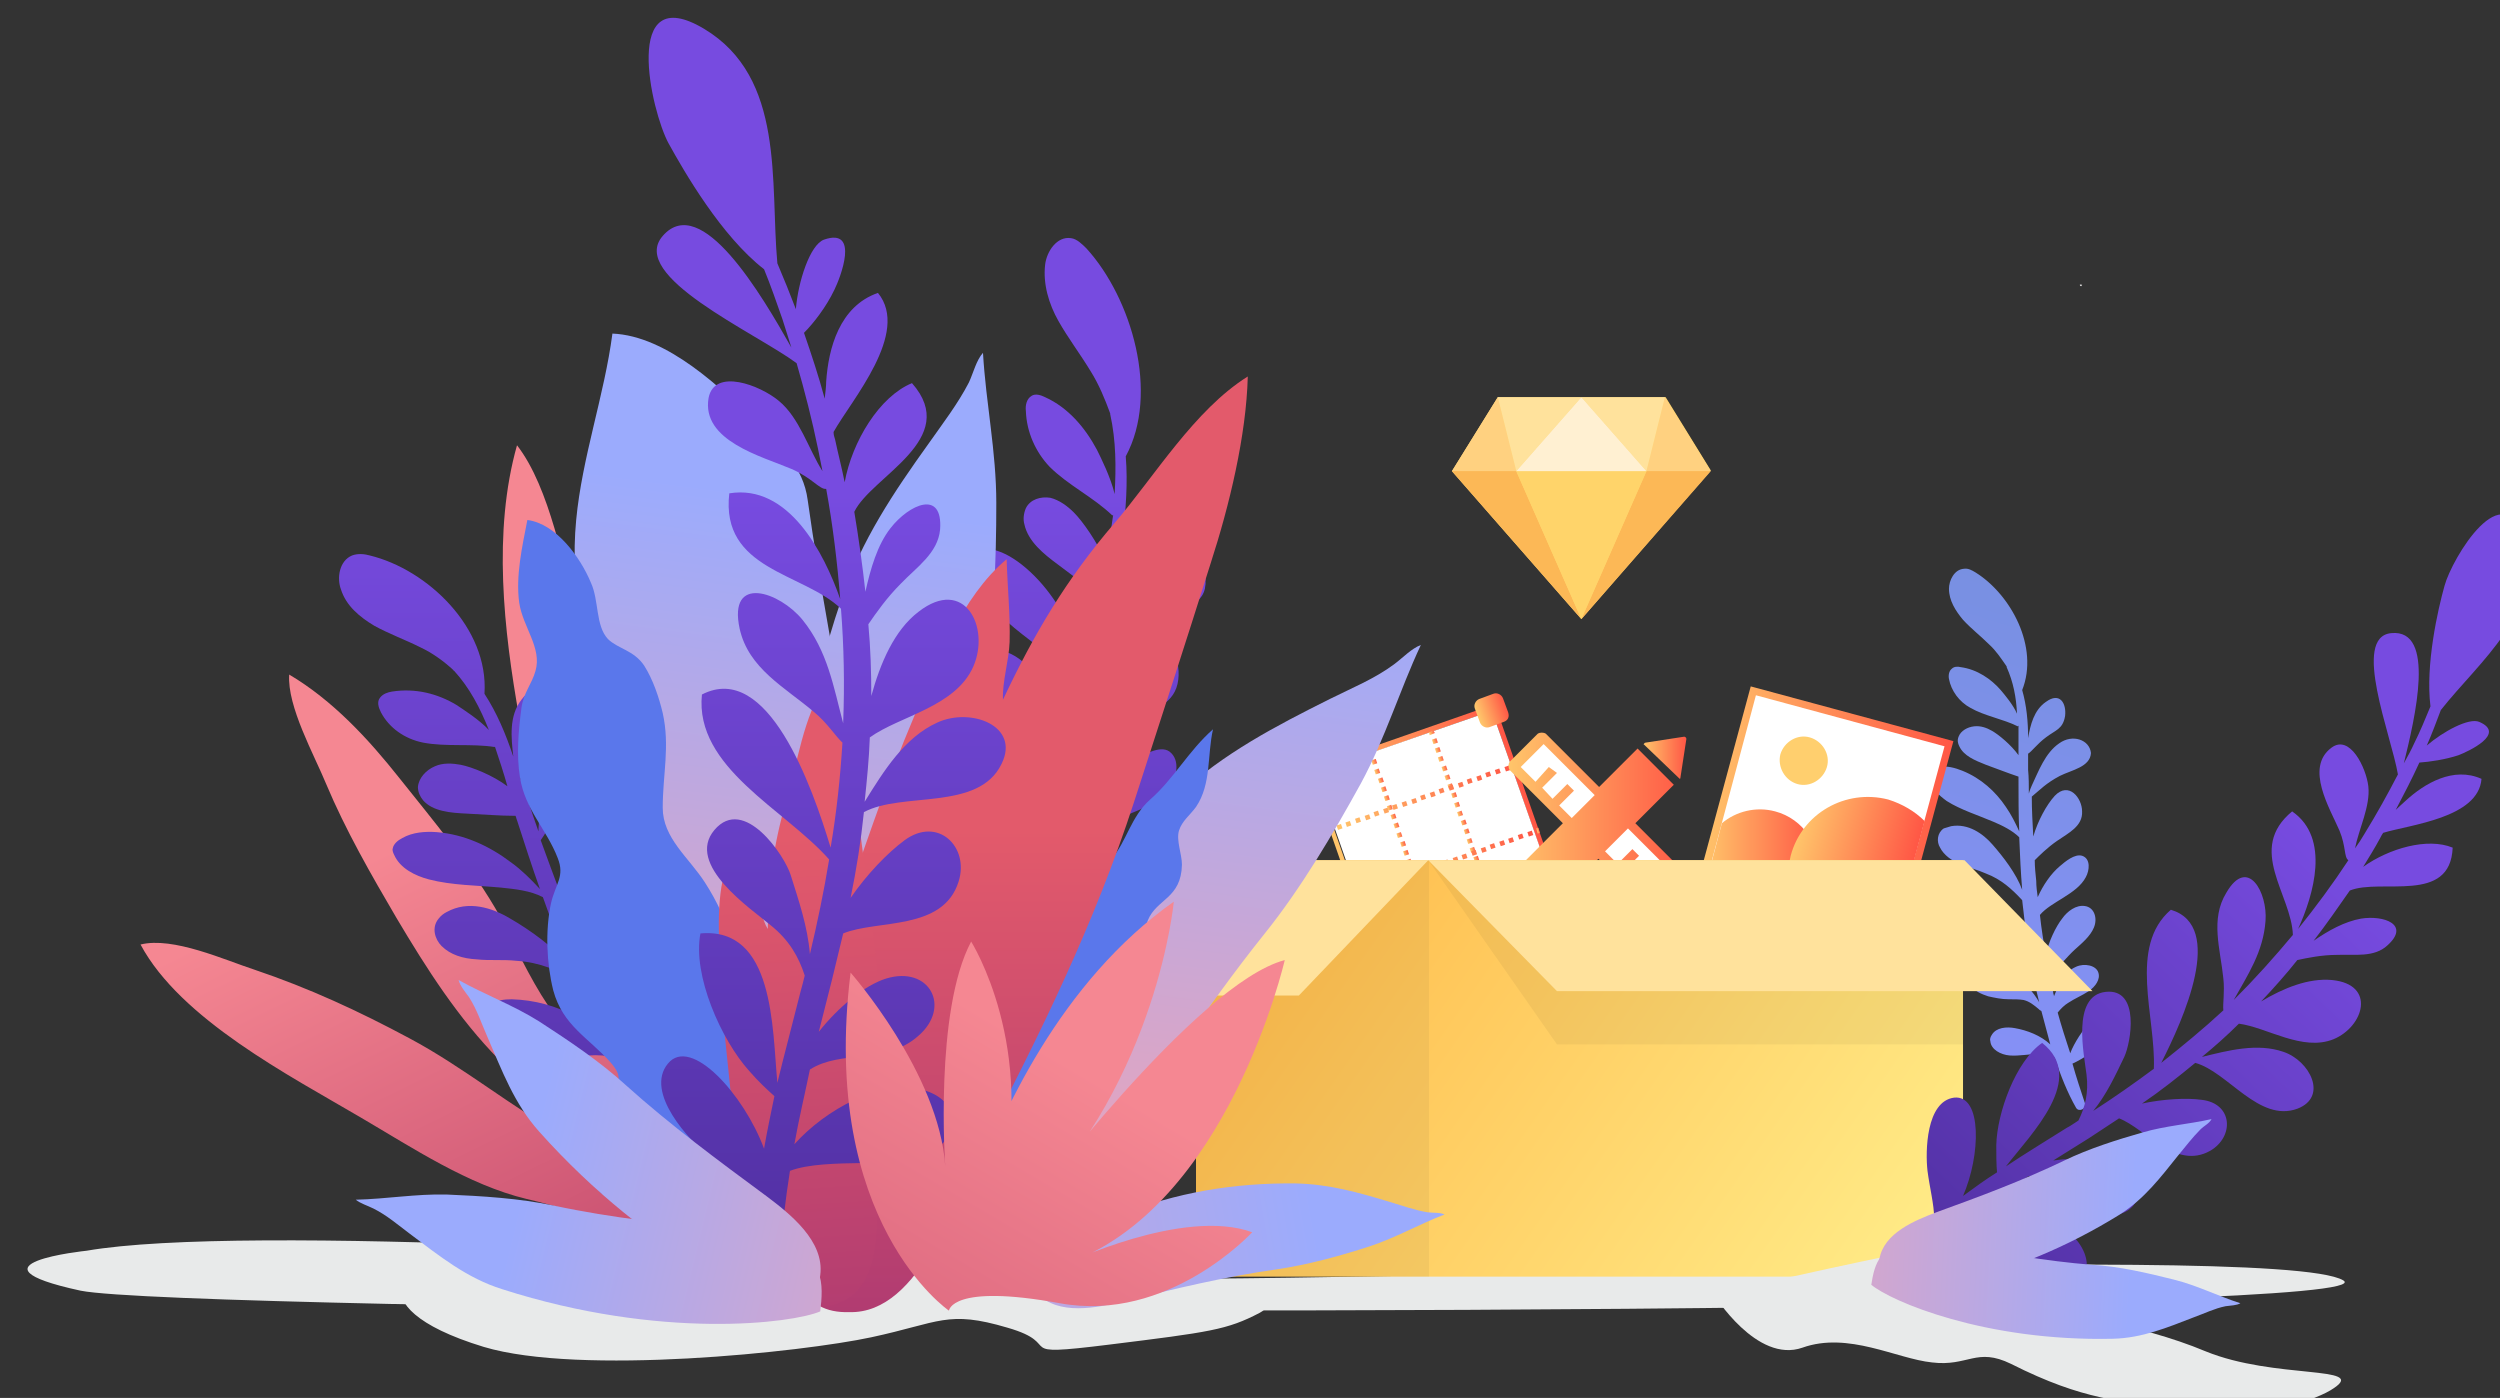 <?xml version="1.0" encoding="utf-8"?>
<!-- Generator: Adobe Illustrator 22.1.0, SVG Export Plug-In . SVG Version: 6.00 Build 0)  -->
<svg version="1.1" id="图层_1" xmlns="http://www.w3.org/2000/svg" xmlns:xlink="http://www.w3.org/1999/xlink" x="0px" y="0px"
	 width="338px" height="189px" viewBox="0 0 338 189" style="enable-background:new 0 0 338 189;" xml:space="preserve">
<rect x="0" y="0" width="338" height="189" fill="#333333" stroke="none"/>
<style type="text/css">
	.st0{fill:#E8EAEA;}
	.st1{fill:url(#SVGID_1_);}
	.st2{fill:url(#SVGID_2_);}
	.st3{fill:#FFFFFF;}
	.st4{fill:#FFCF6E;}
	.st5{fill:url(#SVGID_3_);}
	.st6{fill:url(#SVGID_4_);}
	.st7{fill:url(#SVGID_5_);}
	.st8{fill:url(#SVGID_6_);}
	.st9{fill:url(#SVGID_7_);}
	.st10{fill:url(#SVGID_8_);}
	.st11{fill:url(#SVGID_9_);}
	.st12{fill:url(#SVGID_10_);}
	.st13{fill:url(#SVGID_11_);}
	.st14{fill:url(#SVGID_12_);}
	.st15{fill:url(#SVGID_13_);}
	.st16{fill:url(#SVGID_14_);}
	.st17{fill:url(#SVGID_15_);}
	.st18{fill:url(#SVGID_16_);}
	.st19{fill:url(#SVGID_17_);}
	.st20{fill:url(#SVGID_18_);}
	.st21{fill:url(#SVGID_19_);}
	.st22{fill:url(#SVGID_20_);}
	.st23{fill:url(#SVGID_21_);}
	.st24{fill:url(#SVGID_22_);}
	.st25{fill:url(#SVGID_23_);}
	.st26{fill:url(#SVGID_24_);}
	.st27{opacity:5.000000e-02;}
	.st28{fill:#FFE29C;}
	.st29{fill:url(#SVGID_25_);}
	.st30{fill:url(#SVGID_26_);}
	.st31{fill:url(#SVGID_27_);}
	.st32{fill:url(#SVGID_28_);}
	.st33{fill:url(#SVGID_29_);}
	.st34{fill:url(#SVGID_30_);}
	.st35{fill:url(#SVGID_31_);}
	.st36{fill:#5A77EB;}
	.st37{fill:url(#SVGID_32_);}
	.st38{fill:url(#SVGID_33_);}
	.st39{fill:url(#SVGID_34_);}
	.st40{fill:url(#SVGID_35_);}
	.st41{fill:url(#SVGID_36_);}
	.st42{fill:url(#SVGID_37_);}
	.st43{fill:#FFD46A;}
	.st44{fill:#FFD180;}
	.st45{fill:#FCB856;}
	.st46{fill:#FFF0D2;}
	.st47{fill:url(#SVGID_38_);}
	.st48{fill:url(#SVGID_39_);}
	.st49{fill:url(#SVGID_40_);}
	.st50{fill:#DDDDDD;}
</style>
<g>
	<path class="st0" d="M11.7,169.1c21.4-3.7,93.6,0.8,123.1,3.3c29.5,2.4,172.7-4.8,182,0.7c7.3,4.3-177.8,4.9-263.8,3.2
		c-22.8-0.5-38.6-1.1-42.1-1.8C-5.7,170.9,11.7,169.1,11.7,169.1z"/>
	
		<linearGradient id="SVGID_1_" gradientUnits="userSpaceOnUse" x1="324.135" y1="568.593" x2="324.135" y2="664.609" gradientTransform="matrix(0.952 0.307 -0.307 0.952 151.927 -564.128)">
		<stop  offset="0" style="stop-color:#7790E0"/>
		<stop  offset="1" style="stop-color:#8B90FF"/>
	</linearGradient>
	<path class="st1" d="M278.4,100.5c-1.9,1.3-2.8,3.8-3.7,5.7c-0.1,0.2-0.3,0.7-0.4,1.1c0-1.1,0-2.2-0.1-3.2c0-0.7,0-1.4,0-2.2
		c0.5-0.3,1.2-1.3,2.4-2.2c1.3-1,2.3-1.1,2.6-2.9c0.2-1.7-0.7-3.3-2.6-1.9c-1.6,1.1-2.1,3.1-2.4,4.9c0-2.2-0.2-4.4-0.8-6.5
		c2.3-5.8-1.5-12.9-6.3-15.9c-0.5-0.3-1-0.6-1.6-0.5c-1.3,0.1-2,1.6-2,2.7c0,1.6,0.9,3,1.9,4.2c1.1,1.2,2.4,2.2,3.5,3.3
		c1,0.9,1.7,2,2.4,3c0,0,0,0,0,0.1c0.9,2,1.3,4.1,1.4,6.3c-0.5-1.2-1.7-2.6-2.2-3.2c-1.3-1.5-3.2-2.8-5.4-3.1
		c-0.4-0.1-0.9-0.1-1.2,0.2c-0.4,0.3-0.5,0.9-0.4,1.4c0.3,1.6,1.4,3.1,2.9,3.9c1.9,1.1,4.4,1.5,6.4,2.5c0,0,0,0,0.1-0.1
		c0,1.3,0,2.6,0,4c-1-1.4-2.7-2.8-3.6-3.3c-0.7-0.4-1.5-0.7-2.4-0.6c-0.9,0.1-1.8,0.6-2.1,1.4c-0.2,0.5-0.1,0.9,0.1,1.3
		c0.6,1.3,2.1,1.9,3.6,2.5c1.4,0.5,2.9,1.1,4.4,1.6c0,0.2,0,0.3,0,0.5c0,2.3,0,4.6,0.1,6.9c-0.5-1.1-1.1-2.3-1.8-3.3
		c-1.4-2.1-3.4-3.9-5.9-4.9c-1-0.4-2.1-0.7-3.2-0.5c-0.5,0.1-1,0.3-1.2,0.7c-0.1,0.2-0.1,0.4-0.1,0.7c0.2,1.4,1.3,2.4,2.4,3.2
		c1.9,1.2,4.2,1.9,6.3,2.8c1.2,0.5,2.6,1.2,3.5,2.1c0.1,2.4,0.2,4.7,0.4,7.1c-0.8-2.2-2.6-4.5-4-6.1c-1.3-1.5-3.3-2.9-5.6-2.5
		c-0.3,0.1-0.7,0.2-1,0.3c-0.9,0.6-1,1.8-0.5,2.6c0.5,1,1.6,1.8,2.7,2.2c1.1,0.5,2.4,0.8,3.5,1.3c2.1,0.8,3.5,2.1,4.9,3.6
		c0.2,1.8,0.4,3.6,0.7,5.4c-0.6-1-1.4-1.9-1.9-2.3c-1.4-1.5-3.2-2.7-5.3-3.4c-0.7-0.2-1.6-0.4-2.2,0c-0.6,0.4-0.8,1.1-0.9,1.7
		c-0.1,1.6,0.7,3.1,2.1,3.9c0.9,0.5,2,0.8,3,1c1.1,0.2,2.2,0.5,3.3,0.7c0.8,0.2,1.6,0.5,2.3,0.9c0.3,2,0.7,3.9,1.2,5.9
		c-0.4-0.7-0.9-1.4-1.5-2c-1.2-1.4-2.9-2.5-4.9-3c-0.7-0.1-1.5-0.2-2.1,0.2c-0.9,0.5-1.1,1.7-0.7,2.5s1.4,1.2,2.3,1.5
		c0.9,0.2,1.8,0.4,2.8,0.4c0.7,0,1.4,0,2,0.1c0.8,0.2,1.4,0.7,2,1.2c0.1,0.1,0.2,0.2,0.4,0.3c0.4,1.5,0.8,3,1.2,4.5
		c-1.3-1.2-3.1-1.9-4.8-2.2c-1.1-0.2-2.5-0.1-3.1,0.9c-0.2,0.3-0.3,0.6-0.2,0.9c0.1,1.1,1.4,1.8,2.6,1.9c1.3,0.1,2.6-0.2,3.9-0.2
		c0.7,0,1.5,0.4,2.2,0.5c0.8,2.4,1.7,4.7,2.9,6.8c0.4,0.6,1.4,0.1,1.2-0.6c-0.6-1.8-1.2-3.6-1.7-5.4c1-0.4,4.6-2.7,5.2-3.1
		c0.9-0.5,1.7-1.5,1.6-2.4c-0.2-0.9-1.2-1.3-2.2-1.2c-1,0.2-1.9,0.8-2.6,1.5c-0.4,0.4-1.8,2.4-2.3,3.8c-0.6-1.8-1.2-3.7-1.7-5.5
		c0.4-0.5,0.9-1,1.4-1.3c0.9-0.6,1.9-1,2.8-1.6c0.9-0.6,1.6-1.6,1.3-2.5c-0.3-1-1.9-1.3-3-0.8c-1.2,0.5-1.9,1.6-2.4,2.7
		c-0.2,0.3-0.4,0.8-0.6,1.3c0-0.2-0.1-0.3-0.1-0.5c-0.2-0.8-0.4-1.7-0.5-2.5c1.2-0.8,2.3-2.3,3.4-3.3c1-0.9,2.1-1.8,2.6-3
		s0.1-2.7-1.2-2.9c-1.2-0.2-2.4,0.7-3.1,1.7c-0.8,1-1.9,3.2-2.2,5c-0.3-1.8-0.6-3.6-0.8-5.5c1.5-1.8,5-2.8,6.2-5.1
		c0.5-0.9,0.7-2.5-0.5-2.9c-1-0.3-2.3,0.8-3,1.4c-1.2,1-2.3,2.6-3,4.2c-0.1-0.7-0.2-1.5-0.2-2.2c-0.1-0.9-0.2-1.9-0.2-2.8
		c0.6-0.6,1.7-1.7,3-2.6c1.6-1.1,3.5-2,3.4-4c0-1.8-1.8-4.1-3.7-2.1c-1.1,1.2-2.3,3.4-2.9,5.5c-0.1-1.8-0.2-3.6-0.2-5.4
		c1.1-0.9,1.9-1.8,3.8-2.8c1.6-0.8,4.1-1.2,4.2-3.1C282.5,100,280.2,99.2,278.4,100.5z"/>
	<g>
		<g>
			<linearGradient id="SVGID_2_" gradientUnits="userSpaceOnUse" x1="229.337" y1="110.224" x2="264.113" y2="110.224">
				<stop  offset="0" style="stop-color:#FFC56A"/>
				<stop  offset="1" style="stop-color:#FF5645"/>
			</linearGradient>
			<polygon class="st2" points="256.7,127.6 229.3,120.2 236.7,92.8 264.1,100.2 			"/>
		</g>
		<polygon class="st3" points="262.9,100.9 256,126.4 230.6,119.5 230.6,119.5 230.6,119.5 237.4,94 		"/>
		<path class="st4" d="M243,106c1.7,0.5,3.5-0.6,4-2.3c0.5-1.7-0.6-3.5-2.3-4c-1.7-0.5-3.5,0.6-4,2.3
			C240.3,103.7,241.3,105.5,243,106z"/>
		<g>
			<linearGradient id="SVGID_3_" gradientUnits="userSpaceOnUse" x1="230.552" y1="116.175" x2="245.799" y2="116.175">
				<stop  offset="0" style="stop-color:#FFC56A"/>
				<stop  offset="1" style="stop-color:#FF5645"/>
			</linearGradient>
			<path class="st5" d="M244.5,112.9c-1-1.5-2.6-2.7-4.5-3.2c-2.6-0.7-5.3,0-7.2,1.6l-2.2,8.3l12.7,3.4l0.2,0c1-1,1.8-2.2,2.1-3.6
				C246.1,117,245.7,114.7,244.5,112.9z"/>
		</g>
		<g>
			
				<linearGradient id="SVGID_4_" gradientUnits="userSpaceOnUse" x1="279.27" y1="516.662" x2="295.462" y2="516.662" gradientTransform="matrix(0.966 0.26 -0.26 0.966 107.264 -457.678)">
				<stop  offset="0" style="stop-color:#FFC56A"/>
				<stop  offset="1" style="stop-color:#FF5645"/>
			</linearGradient>
			<path class="st6" d="M260.2,111l-4.1,15.3l-13.5-3.6c-0.9-2.1-1.1-4.6-0.5-7c1.5-5.7,7.4-9.1,13.2-7.6
				C257.2,108.7,258.9,109.7,260.2,111z"/>
		</g>
	</g>
	<path class="st0" d="M65.4,182.1c13,3.9,43.1,0.7,52.4-1.3c9.3-2,10.3-3.7,18.4-1.3c8,2.3,0,4,13.7,2.3c13.7-1.7,16-2,20.4-4.3
		c4.3-2.3-8.3-4-16.7-4s-45.4,2-50.4,2s-39.1-0.3-43.1-3.3S46.7,176.4,65.4,182.1z"/>
	<g>
		<g>
			
				<linearGradient id="SVGID_5_" gradientUnits="userSpaceOnUse" x1="289.322" y1="-400.352" x2="316.032" y2="-400.352" gradientTransform="matrix(0.944 -0.33 0.33 0.944 40.401 590.038)">
				<stop  offset="0" style="stop-color:#FFC56A"/>
				<stop  offset="1" style="stop-color:#FF5645"/>
			</linearGradient>
			<path class="st7" d="M201.7,96.1l8.4,24l-24,8.4l-8.4-24L201.7,96.1 M202.1,95.2l-25.2,8.8l8.8,25.2l25.2-8.8L202.1,95.2
				L202.1,95.2z"/>
		</g>
		<g>
			<polyline class="st3" points="201.7,96.1 210.1,120 186.2,128.4 177.8,104.4 201.7,96.1 			"/>
		</g>
		<g>
			
				<linearGradient id="SVGID_6_" gradientUnits="userSpaceOnUse" x1="287.987" y1="-413.039" x2="291.993" y2="-413.039" gradientTransform="matrix(0.944 -0.33 0.33 0.944 40.401 590.038)">
				<stop  offset="0" style="stop-color:#FFC56A"/>
				<stop  offset="1" style="stop-color:#FF5645"/>
			</linearGradient>
			<path class="st8" d="M179.4,106l-1.9,0.7c-0.5,0.2-1.1-0.1-1.3-0.6l-0.7-1.9c-0.2-0.5,0.1-1.1,0.6-1.3l1.9-0.7
				c0.5-0.2,1.1,0.1,1.3,0.6l0.7,1.9C180.2,105.3,179.9,105.8,179.4,106z"/>
		</g>
		<g>
			
				<linearGradient id="SVGID_7_" gradientUnits="userSpaceOnUse" x1="313.361" y1="-413.039" x2="317.367" y2="-413.039" gradientTransform="matrix(0.944 -0.33 0.33 0.944 40.401 590.038)">
				<stop  offset="0" style="stop-color:#FFC56A"/>
				<stop  offset="1" style="stop-color:#FF5645"/>
			</linearGradient>
			<path class="st9" d="M203.3,97.6l-1.9,0.7c-0.5,0.2-1.1-0.1-1.3-0.6l-0.7-1.9c-0.2-0.5,0.1-1.1,0.6-1.3l1.9-0.7
				c0.5-0.2,1.1,0.1,1.3,0.6l0.7,1.9C204.1,96.9,203.9,97.4,203.3,97.6z"/>
		</g>
		<g>
			
				<linearGradient id="SVGID_8_" gradientUnits="userSpaceOnUse" x1="287.987" y1="-388.333" x2="291.994" y2="-388.333" gradientTransform="matrix(0.944 -0.33 0.33 0.944 40.401 590.038)">
				<stop  offset="0" style="stop-color:#FFC56A"/>
				<stop  offset="1" style="stop-color:#FF5645"/>
			</linearGradient>
			<path class="st10" d="M187.5,129.3l-1.9,0.7c-0.5,0.2-1.1-0.1-1.3-0.6l-0.7-1.9c-0.2-0.5,0.1-1.1,0.6-1.3l1.9-0.7
				c0.5-0.2,1.1,0.1,1.3,0.6l0.7,1.9C188.3,128.6,188.1,129.1,187.5,129.3z"/>
		</g>
		<g>
			
				<linearGradient id="SVGID_9_" gradientUnits="userSpaceOnUse" x1="313.361" y1="-387.666" x2="317.367" y2="-387.666" gradientTransform="matrix(0.944 -0.33 0.33 0.944 40.401 590.038)">
				<stop  offset="0" style="stop-color:#FFC56A"/>
				<stop  offset="1" style="stop-color:#FF5645"/>
			</linearGradient>
			<path class="st11" d="M211.7,121.6l-1.9,0.7c-0.5,0.2-1.1-0.1-1.3-0.6l-0.7-1.9c-0.2-0.5,0.1-1.1,0.6-1.3l1.9-0.7
				c0.5-0.2,1.1,0.1,1.3,0.6l0.7,1.9C212.5,120.8,212.2,121.4,211.7,121.6z"/>
		</g>
		<g>
			<g>
				
					<linearGradient id="SVGID_10_" gradientUnits="userSpaceOnUse" x1="297.669" y1="-412.872" x2="298.337" y2="-412.872" gradientTransform="matrix(0.944 -0.33 0.33 0.944 40.401 590.038)">
					<stop  offset="0" style="stop-color:#FFC56A"/>
					<stop  offset="1" style="stop-color:#FF5645"/>
				</linearGradient>
				<polygon class="st12" points="185.8,102 185.1,102.2 185,101.9 185.7,101.7 				"/>
			</g>
			<g>
				
					<linearGradient id="SVGID_11_" gradientUnits="userSpaceOnUse" x1="297.669" y1="-400.018" x2="298.337" y2="-400.018" gradientTransform="matrix(0.944 -0.33 0.33 0.944 40.401 590.038)">
					<stop  offset="0" style="stop-color:#FFC56A"/>
					<stop  offset="1" style="stop-color:#FF5645"/>
				</linearGradient>
				<path class="st13" d="M193.9,125.3l-0.6,0.2l-0.2-0.6l0.6-0.2L193.9,125.3z M193.5,124.1l-0.6,0.2l-0.2-0.6l0.6-0.2L193.5,124.1
					z M193.1,122.9l-0.6,0.2l-0.2-0.6l0.6-0.2L193.1,122.9z M192.6,121.7l-0.6,0.2l-0.2-0.6l0.6-0.2L192.6,121.7z M192.2,120.4
					l-0.6,0.2l-0.2-0.6l0.6-0.2L192.2,120.4z M191.8,119.2l-0.6,0.2l-0.2-0.6l0.6-0.2L191.8,119.2z M191.4,118l-0.6,0.2l-0.2-0.6
					l0.6-0.2L191.4,118z M190.9,116.7l-0.6,0.2l-0.2-0.6l0.6-0.2L190.9,116.7z M190.5,115.5l-0.6,0.2l-0.2-0.6l0.6-0.2L190.5,115.5z
					 M190.1,114.3l-0.6,0.2l-0.2-0.6l0.6-0.2L190.1,114.3z M189.6,113.1l-0.6,0.2l-0.2-0.6l0.6-0.2L189.6,113.1z M189.2,111.8
					l-0.6,0.2l-0.2-0.6l0.6-0.2L189.2,111.8z M188.8,110.6l-0.6,0.2l-0.2-0.6l0.6-0.2L188.8,110.6z M188.3,109.4l-0.6,0.2l-0.2-0.6
					l0.6-0.2L188.3,109.4z M187.9,108.1l-0.6,0.2l-0.2-0.6l0.6-0.2L187.9,108.1z M187.5,106.9l-0.6,0.2l-0.2-0.6l0.6-0.2
					L187.5,106.9z M187.1,105.7l-0.6,0.2l-0.2-0.6l0.6-0.2L187.1,105.7z M186.6,104.5l-0.6,0.2l-0.2-0.6l0.6-0.2L186.6,104.5z
					 M186.2,103.2l-0.6,0.2l-0.2-0.6l0.6-0.2L186.2,103.2z"/>
			</g>
			<g>
				
					<linearGradient id="SVGID_12_" gradientUnits="userSpaceOnUse" x1="297.669" y1="-387.165" x2="298.337" y2="-387.165" gradientTransform="matrix(0.944 -0.33 0.33 0.944 40.401 590.038)">
					<stop  offset="0" style="stop-color:#FFC56A"/>
					<stop  offset="1" style="stop-color:#FF5645"/>
				</linearGradient>
				<polygon class="st14" points="194.3,126.3 193.6,126.5 193.5,126.2 194.1,126 				"/>
			</g>
		</g>
		<g>
			<g>
				
					<linearGradient id="SVGID_13_" gradientUnits="userSpaceOnUse" x1="306.349" y1="-412.873" x2="307.017" y2="-412.873" gradientTransform="matrix(0.944 -0.33 0.33 0.944 40.401 590.038)">
					<stop  offset="0" style="stop-color:#FFC56A"/>
					<stop  offset="1" style="stop-color:#FF5645"/>
				</linearGradient>
				<polygon class="st15" points="194,99.1 193.3,99.4 193.2,99 193.8,98.8 				"/>
			</g>
			<g>
				
					<linearGradient id="SVGID_14_" gradientUnits="userSpaceOnUse" x1="306.349" y1="-400.019" x2="307.017" y2="-400.019" gradientTransform="matrix(0.944 -0.33 0.33 0.944 40.401 590.038)">
					<stop  offset="0" style="stop-color:#FFC56A"/>
					<stop  offset="1" style="stop-color:#FF5645"/>
				</linearGradient>
				<path class="st16" d="M202.1,122.5l-0.6,0.2l-0.2-0.6l0.6-0.2L202.1,122.5z M201.7,121.2l-0.6,0.2l-0.2-0.6l0.6-0.2L201.7,121.2
					z M201.3,120l-0.6,0.2l-0.2-0.6l0.6-0.2L201.3,120z M200.8,118.8l-0.6,0.2l-0.2-0.6l0.6-0.2L200.8,118.8z M200.4,117.6l-0.6,0.2
					l-0.2-0.6l0.6-0.2L200.4,117.6z M200,116.3l-0.6,0.2l-0.2-0.6l0.6-0.2L200,116.3z M199.5,115.1l-0.6,0.2l-0.2-0.6l0.6-0.2
					L199.5,115.1z M199.1,113.9l-0.6,0.2l-0.2-0.6l0.6-0.2L199.1,113.9z M198.7,112.6l-0.6,0.2l-0.2-0.6l0.6-0.2L198.7,112.6z
					 M198.3,111.4l-0.6,0.2l-0.2-0.6l0.6-0.2L198.3,111.4z M197.8,110.2l-0.6,0.2l-0.2-0.6l0.6-0.2L197.8,110.2z M197.4,109
					l-0.6,0.2l-0.2-0.6l0.6-0.2L197.4,109z M197,107.7l-0.6,0.2l-0.2-0.6l0.6-0.2L197,107.7z M196.5,106.5l-0.6,0.2l-0.2-0.6
					l0.6-0.2L196.5,106.5z M196.1,105.3l-0.6,0.2l-0.2-0.6l0.6-0.2L196.1,105.3z M195.7,104.1l-0.6,0.2l-0.2-0.6l0.6-0.2
					L195.7,104.1z M195.2,102.8l-0.6,0.2l-0.2-0.6l0.6-0.2L195.2,102.8z M194.8,101.6l-0.6,0.2l-0.2-0.6l0.6-0.2L194.8,101.6z
					 M194.4,100.4l-0.6,0.2l-0.2-0.6l0.6-0.2L194.4,100.4z"/>
			</g>
			<g>
				
					<linearGradient id="SVGID_15_" gradientUnits="userSpaceOnUse" x1="306.35" y1="-387.165" x2="307.017" y2="-387.165" gradientTransform="matrix(0.944 -0.33 0.33 0.944 40.401 590.038)">
					<stop  offset="0" style="stop-color:#FFC56A"/>
					<stop  offset="1" style="stop-color:#FF5645"/>
				</linearGradient>
				<polygon class="st17" points="202.4,123.4 201.8,123.6 201.7,123.3 202.3,123.1 				"/>
			</g>
		</g>
		<g>
			<g>
				
					<linearGradient id="SVGID_16_" gradientUnits="userSpaceOnUse" x1="289.322" y1="-395.678" x2="289.656" y2="-395.678" gradientTransform="matrix(0.944 -0.33 0.33 0.944 40.401 590.038)">
					<stop  offset="0" style="stop-color:#FFC56A"/>
					<stop  offset="1" style="stop-color:#FF5645"/>
				</linearGradient>
				<polygon class="st18" points="183.3,121.3 183,121.4 182.8,120.7 183.1,120.6 				"/>
			</g>
			<g>
				
					<linearGradient id="SVGID_17_" gradientUnits="userSpaceOnUse" x1="290.324" y1="-395.678" x2="315.03" y2="-395.678" gradientTransform="matrix(0.944 -0.33 0.33 0.944 40.401 590.038)">
					<stop  offset="0" style="stop-color:#FFC56A"/>
					<stop  offset="1" style="stop-color:#FF5645"/>
				</linearGradient>
				<path class="st19" d="M207.3,112.9l-0.6,0.2l-0.2-0.6l0.6-0.2L207.3,112.9z M206,113.3l-0.6,0.2l-0.2-0.6l0.6-0.2L206,113.3z
					 M204.7,113.8l-0.6,0.2l-0.2-0.6l0.6-0.2L204.7,113.8z M203.5,114.2l-0.6,0.2l-0.2-0.6l0.6-0.2L203.5,114.2z M202.2,114.6
					l-0.6,0.2l-0.2-0.6l0.6-0.2L202.2,114.6z M201,115.1l-0.6,0.2l-0.2-0.6l0.6-0.2L201,115.1z M199.7,115.5l-0.6,0.2l-0.2-0.6
					l0.6-0.2L199.7,115.5z M198.4,116l-0.6,0.2l-0.2-0.6l0.6-0.2L198.4,116z M197.2,116.4l-0.6,0.2l-0.2-0.6l0.6-0.2L197.2,116.4z
					 M195.9,116.8l-0.6,0.2l-0.2-0.6l0.6-0.2L195.9,116.8z M194.6,117.3l-0.6,0.2l-0.2-0.6l0.6-0.2L194.6,117.3z M193.4,117.7
					l-0.6,0.2l-0.2-0.6l0.6-0.2L193.4,117.7z M192.1,118.2l-0.6,0.2l-0.2-0.6l0.6-0.2L192.1,118.2z M190.9,118.6l-0.6,0.2l-0.2-0.6
					l0.6-0.2L190.9,118.6z M189.6,119.1l-0.6,0.2l-0.2-0.6l0.6-0.2L189.6,119.1z M188.3,119.5l-0.6,0.2l-0.2-0.6l0.6-0.2
					L188.3,119.5z M187.1,119.9l-0.6,0.2l-0.2-0.6l0.6-0.2L187.1,119.9z M185.8,120.4l-0.6,0.2L185,120l0.6-0.2L185.8,120.4z
					 M184.6,120.8l-0.6,0.2l-0.2-0.6l0.6-0.2L184.6,120.8z"/>
			</g>
			<g>
				
					<linearGradient id="SVGID_18_" gradientUnits="userSpaceOnUse" x1="315.698" y1="-395.678" x2="316.032" y2="-395.678" gradientTransform="matrix(0.944 -0.33 0.33 0.944 40.401 590.038)">
					<stop  offset="0" style="stop-color:#FFC56A"/>
					<stop  offset="1" style="stop-color:#FF5645"/>
				</linearGradient>
				<polygon class="st20" points="208.2,112.6 207.9,112.7 207.7,112 208,111.9 				"/>
			</g>
		</g>
		<g>
			<g>
				
					<linearGradient id="SVGID_19_" gradientUnits="userSpaceOnUse" x1="289.322" y1="-405.026" x2="289.656" y2="-405.026" gradientTransform="matrix(0.944 -0.33 0.33 0.944 40.401 590.038)">
					<stop  offset="0" style="stop-color:#FFC56A"/>
					<stop  offset="1" style="stop-color:#FF5645"/>
				</linearGradient>
				<polygon class="st21" points="180.2,112.4 179.9,112.5 179.7,111.9 180,111.8 				"/>
			</g>
			<g>
				
					<linearGradient id="SVGID_20_" gradientUnits="userSpaceOnUse" x1="290.324" y1="-405.027" x2="315.03" y2="-405.027" gradientTransform="matrix(0.944 -0.33 0.33 0.944 40.401 590.038)">
					<stop  offset="0" style="stop-color:#FFC56A"/>
					<stop  offset="1" style="stop-color:#FF5645"/>
				</linearGradient>
				<path class="st22" d="M204.2,104.1l-0.6,0.2l-0.2-0.6l0.6-0.2L204.2,104.1z M202.9,104.5l-0.6,0.2l-0.2-0.6l0.6-0.2L202.9,104.5
					z M201.6,104.9l-0.6,0.2l-0.2-0.6l0.6-0.2L201.6,104.9z M200.4,105.4l-0.6,0.2l-0.2-0.6l0.6-0.2L200.4,105.4z M199.1,105.8
					l-0.6,0.2l-0.2-0.6l0.6-0.2L199.1,105.8z M197.9,106.3l-0.6,0.2l-0.2-0.6l0.6-0.2L197.9,106.3z M196.6,106.7l-0.6,0.2l-0.2-0.6
					l0.6-0.2L196.6,106.7z M195.3,107.1l-0.6,0.2l-0.2-0.6l0.6-0.2L195.3,107.1z M194.1,107.6l-0.6,0.2l-0.2-0.6l0.6-0.2
					L194.1,107.6z M192.8,108l-0.6,0.2l-0.2-0.6l0.6-0.2L192.8,108z M191.6,108.5l-0.6,0.2l-0.2-0.6l0.6-0.2L191.6,108.5z
					 M190.3,108.9l-0.6,0.2l-0.2-0.6l0.6-0.2L190.3,108.9z M189,109.3l-0.6,0.2l-0.2-0.6l0.6-0.2L189,109.3z M187.8,109.8l-0.6,0.2
					l-0.2-0.6l0.6-0.2L187.8,109.8z M186.5,110.2l-0.6,0.2l-0.2-0.6l0.6-0.2L186.5,110.2z M185.3,110.7l-0.6,0.2l-0.2-0.6l0.6-0.2
					L185.3,110.7z M184,111.1l-0.6,0.2l-0.2-0.6l0.6-0.2L184,111.1z M182.7,111.6l-0.6,0.2l-0.2-0.6l0.6-0.2L182.7,111.6z
					 M181.5,112l-0.6,0.2l-0.2-0.6l0.6-0.2L181.5,112z"/>
			</g>
			<g>
				
					<linearGradient id="SVGID_21_" gradientUnits="userSpaceOnUse" x1="315.698" y1="-405.027" x2="316.032" y2="-405.027" gradientTransform="matrix(0.944 -0.33 0.33 0.944 40.401 590.038)">
					<stop  offset="0" style="stop-color:#FFC56A"/>
					<stop  offset="1" style="stop-color:#FF5645"/>
				</linearGradient>
				<polygon class="st23" points="205.1,103.7 204.8,103.8 204.6,103.2 204.9,103.1 				"/>
			</g>
		</g>
	</g>
	<g>
		<polygon class="st3" points="208.9,99.9 227.7,119 223.9,123 204.7,103.5 		"/>
		<g>
			<linearGradient id="SVGID_22_" gradientUnits="userSpaceOnUse" x1="204.072" y1="111.418" x2="228.427" y2="111.418">
				<stop  offset="0" style="stop-color:#FFC56A"/>
				<stop  offset="1" style="stop-color:#FF5645"/>
			</linearGradient>
			<path class="st24" d="M228.3,118.5l-7.2-7.2l5.2-5.2l-4.9-4.9l-5.2,5.2l-7.2-7.2c-0.3-0.2-0.8-0.2-1.1,0l-3.8,3.8
				c-0.2,0.3-0.2,0.8,0,1.1l7.2,7.2l-6.6,6.6c-0.6,0.6-0.6,1.5,0,2.1l2.7,2.7c0.6,0.6,1.5,0.6,2.1,0l6.6-6.6l7.2,7.2
				c0.3,0.3,0.8,0.3,1.1,0l3.8-3.8C228.5,119.3,228.5,118.8,228.3,118.5z M210.8,108.9l2-2l-0.9-0.9l-2,2l-1.4-1.5l2-2l-1.1-0.8
				l-1.8,2l-2-2l3.1-3.1l6.9,6.9l-3.1,3.1L210.8,108.9z M223.9,122l-2-2l2-2l-0.9-0.9l-2,2l-1.4-1.4l2-2l-0.9-0.9l-2,2l-1.7-1.7
				l3.1-3.1l6.9,6.9L223.9,122z"/>
		</g>
		<g>
			<linearGradient id="SVGID_23_" gradientUnits="userSpaceOnUse" x1="222.204" y1="102.428" x2="228.007" y2="102.428">
				<stop  offset="0" style="stop-color:#FFC56A"/>
				<stop  offset="1" style="stop-color:#FF5645"/>
			</linearGradient>
			<path class="st25" d="M227.2,105.1l0.8-5.2c0-0.2-0.2-0.3-0.3-0.3l-5.2,0.8c-0.2,0-0.2,0.2-0.3,0.2l4.9,4.7
				C227.2,105.3,227.2,105.1,227.2,105.1z"/>
		</g>
	</g>
	<g>
		<g>
			<linearGradient id="SVGID_24_" gradientUnits="userSpaceOnUse" x1="261.546" y1="178.057" x2="165.507" y2="110.809">
				<stop  offset="0" style="stop-color:#FFEE8B"/>
				<stop  offset="1" style="stop-color:#FFB645"/>
			</linearGradient>
			<rect x="161.7" y="116.3" class="st26" width="103.7" height="56.3"/>
		</g>
		<rect x="161.7" y="116.3" class="st27" width="31.5" height="56.3"/>
		<polygon class="st27" points="265.4,116.3 265.4,141.2 210.5,141.2 193.1,116.3 		"/>
		<polygon class="st28" points="193.1,116.3 265.6,116.3 282.9,134 210.5,134 		"/>
		<polygon class="st28" points="161.8,116.3 193.1,116.3 175.6,134.6 145.7,134.6 		"/>
	</g>
	<g>
		<linearGradient id="SVGID_25_" gradientUnits="userSpaceOnUse" x1="177.834" y1="164.887" x2="83.568" y2="181.298">
			<stop  offset="0" style="stop-color:#9BABFD"/>
			<stop  offset="1" style="stop-color:#EEA4B6"/>
		</linearGradient>
		<path class="st29" d="M151.3,164.3c7.7-3.1,15.6-4.4,23.9-4.3c4.5,0.1,8.4,1.2,12.7,2.5c1.7,0.5,3.3,1.1,5.1,1.4
			c0.8,0.1,1.7,0,2.3,0.3c-3.4,1.3-6.5,3.1-10.1,4.3c-4,1.3-8.4,2.5-12.5,3.1c-7.1,1-14.1,2.7-21,4.4c-3.4,0.8-8.6,1.9-11.4-1.1
			c-1.1-1.1-1.5-2.9-1.9-4.4c2.6-2.5,6.5-2.9,9.6-4.5C149.2,165.2,149.9,163.9,151.3,164.3z"/>
		<linearGradient id="SVGID_26_" gradientUnits="userSpaceOnUse" x1="66.34" y1="108.165" x2="107.939" y2="192.889">
			<stop  offset="0" style="stop-color:#F58792"/>
			<stop  offset="1" style="stop-color:#B43661"/>
		</linearGradient>
		<path class="st30" d="M84.8,166.2c-4.6-1.5-8.8-3-13.6-4.1c-7.9-1.9-15.4-6.9-22.4-11c-9.7-5.7-24.4-13.3-29.8-23.4
			c4.4-1.1,11.4,2.1,15.4,3.4c7.4,2.5,14.1,5.6,21,9.3c7.3,3.9,13.8,9.3,21,13.3c-0.2-3.9-6.3-7.8-8.9-10.4
			c-5.6-5.7-9.8-12.3-13.9-19.2c-3.4-5.8-6.9-11.9-9.5-18.1c-1.6-3.9-5.3-10.5-5-14.8c5.9,3.5,10.7,8.7,14.9,14
			c4.7,5.9,9.9,12.1,13.6,18.7c2.1,3.8,8.2,18.7,13.8,17.5c-0.6-14.9-8.6-29.7-11.2-44.4c-2.1-11.8-3.6-25.1-0.3-36.8
			c4.5,5.8,6.3,16.5,8.3,23.5c2.9,10.2,5.9,20.5,8.1,31c1.9,9,5.8,17.4,7.8,26.3c-2-13.1-2.9-27-0.3-39.9c1.2-5.7,2.5-11.1,3.9-16.7
			c0.6-2.5,1-5.4,2.5-7.4c2.9,4.6,2.3,13.3,2.9,18.6c1,8,2.3,16.2,1.7,24.3c-0.6,8.9-0.6,18.4-1.8,27.3c-1.3-7.8,3.4-20.5,6.6-27.7
			c2.3-5.1,5.8-13.9,10.8-16.7c2,7.9-1.8,19.9-3.3,27.6c-1.7,8.5-4.7,19.7-9.3,27.1c-2.8,4.4-7.5,9.1-12.6,10.8
			C92.7,169.1,86.2,166.7,84.8,166.2z"/>
		<linearGradient id="SVGID_27_" gradientUnits="userSpaceOnUse" x1="147.138" y1="66.693" x2="147.138" y2="203.339">
			<stop  offset="0" style="stop-color:#774BE0"/>
			<stop  offset="1" style="stop-color:#45278E"/>
		</linearGradient>
		<path class="st31" d="M157.6,75.4c-3,1.4-4.9,5-6.5,7.7c-0.2,0.3-0.5,1-0.9,1.6c0.2-1.8,0.4-3.5,0.6-5.3c0.2-1.2,0.3-2.3,0.5-3.5
			c0.8-0.4,2.1-1.6,3.9-2.6c2.1-1.1,3.5-0.9,4.3-3.7c0.7-2.6-0.2-5.6-3.2-4.1c-2.5,1.2-3.6,4.2-4.5,7c0.4-3.6,0.7-7.2,0.4-10.8
			c4.6-8.5,0.8-21.4-5.3-28.1c-0.6-0.6-1.3-1.3-2.1-1.4c-1.9-0.3-3.3,1.8-3.5,3.6c-0.3,2.6,0.5,5.3,1.8,7.6c1.3,2.3,2.9,4.4,4.3,6.7
			c1.2,1.9,2,3.9,2.7,5.8c0,0,0,0.1,0,0.1c0.8,3.6,0.8,7.2,0.6,10.8c-0.5-2.2-1.9-5-2.4-6c-1.6-3-3.9-5.7-7-7.1
			c-0.6-0.3-1.3-0.5-1.8-0.2c-0.7,0.4-0.9,1.3-0.8,2.1c0.1,2.8,1.3,5.5,3.2,7.5c2.5,2.5,5.9,4.1,8.5,6.6c0,0,0.1-0.1,0.1-0.1
			c-0.3,2.1-0.6,4.3-1,6.4c-1.1-2.7-3.2-5.6-4.3-6.7c-0.9-0.9-2-1.7-3.2-2c-1.3-0.2-2.7,0.2-3.3,1.4c-0.3,0.7-0.4,1.5-0.2,2.2
			c0.5,2.3,2.6,4,4.5,5.4c1.9,1.4,3.8,2.9,5.8,4.3c0,0.3-0.1,0.5-0.1,0.8c-0.5,3.7-1,7.4-1.4,11.1c-0.5-2.1-1.1-4.1-1.9-6
			c-1.6-3.9-4-7.6-7.3-10.2c-1.3-1-2.8-1.9-4.5-2.1c-0.7-0.1-1.4,0.1-1.8,0.6c-0.2,0.3-0.2,0.7-0.3,1.1c-0.1,2.3,1.2,4.4,2.7,6.2
			c2.4,2.7,5.5,4.7,8.3,7c1.6,1.3,3.4,2.9,4.5,4.7c-0.4,3.9-0.8,7.7-1,11.6c-0.7-3.9-2.7-8.3-4.3-11.4c-1.5-3-4-6-7.3-6.2
			c-0.5,0-1,0-1.4,0.2c-1.4,0.6-1.8,2.5-1.4,4c0.5,1.9,1.8,3.4,3.4,4.7c1.5,1.2,3.2,2.2,4.7,3.4c2.7,2.1,4.6,4.8,6.2,7.8
			c-0.2,3-0.3,6-0.3,9c-0.7-1.8-1.6-3.6-2.1-4.5c-1.7-2.9-4-5.5-6.7-7.5c-0.9-0.7-2.1-1.3-3.2-0.9c-0.9,0.4-1.4,1.4-1.6,2.4
			c-0.5,2.5,0.3,5.2,2,7.1c1.1,1.2,2.6,2,4.1,2.8c1.5,0.8,3,1.6,4.5,2.5c1.1,0.6,2.1,1.4,3,2.4c0,3.3,0.1,6.6,0.3,10
			c-0.5-1.3-1-2.6-1.7-3.8c-1.5-2.7-3.5-5.2-6.3-6.7c-0.9-0.5-2.1-0.9-3.1-0.5c-1.4,0.5-2,2.4-1.5,3.8c0.5,1.4,1.7,2.5,3,3.3
			c1.2,0.7,2.5,1.3,3.9,1.7c1,0.3,2,0.5,2.8,1c1.1,0.6,1.8,1.7,2.6,2.7c0.2,0.2,0.3,0.4,0.5,0.6c0.2,2.6,0.4,5.2,0.7,7.8
			c-1.5-2.4-3.9-4.3-6.3-5.5c-1.5-0.7-3.5-1.1-4.6,0.2c-0.3,0.4-0.5,0.9-0.6,1.4c-0.1,1.9,1.5,3.4,3.3,4.1c1.8,0.6,3.7,0.6,5.5,1.1
			c1,0.3,2,1.3,3,1.7c0.6,4.1,1.4,8.2,2.6,12.1c0.4,1.2,1.9,0.7,1.8-0.4c-0.4-3.1-0.8-6.2-1.3-9.4c1.6-0.2,7.1-2.6,8-2.9
			c1.4-0.5,2.8-1.7,2.8-3.2c0-1.5-1.5-2.6-2.9-2.7c-1.5-0.1-2.9,0.6-4,1.4c-0.7,0.5-3.2,3.2-4.2,5.2c-0.4-3.2-0.8-6.4-1.1-9.6
			c0.7-0.6,1.5-1.2,2.3-1.6c1.4-0.6,2.9-0.8,4.3-1.5c1.4-0.6,2.6-2,2.5-3.5c-0.2-1.8-2.4-2.9-4.1-2.4c-1.8,0.4-3.1,1.9-4.1,3.4
			c-0.3,0.5-0.8,1.2-1.2,1.9c0-0.3,0-0.5-0.1-0.8c-0.1-1.4-0.1-2.9-0.2-4.3c1.9-0.8,3.8-2.9,5.5-4c1.6-1.1,3.4-2.1,4.4-3.8
			c1-1.7,0.8-4.3-1-5.1c-1.6-0.8-3.5,0.3-4.8,1.5c-1.3,1.4-3.4,4.4-4.3,7.2c0-3.1,0-6.1,0.1-9.2c2.6-2.3,7.7-2.6,10-5.8
			c0.9-1.3,1.6-3.8,0-5c-1.3-0.9-3.5,0.5-4.7,1.1c-2,1.1-3.9,3.2-5.2,5.6c0.1-1.2,0.1-2.4,0.2-3.6c0.1-1.5,0.2-3.1,0.3-4.6
			c1-0.8,2.9-2.1,4.8-3c2.5-1.2,5.4-1.9,5.8-5.2c0.4-3-1.6-7.4-4.8-4.8c-1.8,1.4-4,4.6-5.3,7.8c0.3-3,0.6-5.9,0.9-8.9
			c1.8-1,3.1-2.2,6.1-3.1c2.4-0.7,6-0.4,6.7-3.3C163.6,76.2,160.6,73.9,157.6,75.4z"/>
		<linearGradient id="SVGID_28_" gradientUnits="userSpaceOnUse" x1="74.772" y1="65.803" x2="74.772" y2="202.45">
			<stop  offset="0" style="stop-color:#774BE0"/>
			<stop  offset="1" style="stop-color:#45278E"/>
		</linearGradient>
		<path class="st32" d="M75.4,101.4c-2,2.7-2.1,6.3-2.5,9.3c0,0.3-0.1,1-0.1,1.7c-0.5-1.4-1-2.9-1.5-4.4c-0.3-1-0.6-1.9-1-2.9
			c0.5-0.7,1.1-2.3,2.3-4c1.4-2,2.6-2.5,2.2-5c-0.4-2.4-2.4-4.1-4.3-1.5c-1.7,2.2-1.4,5.1-1.1,7.7c-1-3-2.2-5.9-3.9-8.5
			c0.6-8.9-7.7-16.8-15.5-18.7c-0.7-0.2-1.6-0.3-2.4,0c-1.7,0.7-2.1,3-1.5,4.6c0.7,2.2,2.5,3.7,4.5,4.9c2,1.1,4.2,1.9,6.2,2.9
			c1.7,0.8,3.2,1.9,4.5,3.1c0,0,0,0.1,0.1,0.1c2.1,2.3,3.5,5,4.7,8c-1.3-1.4-3.5-2.8-4.4-3.4c-2.5-1.5-5.5-2.3-8.7-1.8
			c-0.6,0.1-1.2,0.3-1.6,0.8c-0.5,0.6-0.2,1.4,0.1,2c1.1,2.1,3.2,3.6,5.7,4.1c3.1,0.6,6.6,0.1,9.7,0.6c0,0,0-0.1,0-0.1
			c0.6,1.8,1.2,3.6,1.7,5.4c-2-1.5-4.8-2.6-6.3-2.9c-1.1-0.2-2.4-0.3-3.5,0.2c-1.2,0.5-2.2,1.6-2.3,2.8c0,0.7,0.3,1.3,0.7,1.8
			c1.3,1.5,3.7,1.7,5.9,1.8c2.2,0.1,4.4,0.3,6.6,0.3c0.1,0.2,0.1,0.4,0.2,0.6c1,3.1,2,6.2,3.1,9.3c-1.2-1.3-2.5-2.6-3.9-3.6
			c-2.9-2.2-6.3-3.8-10.1-4.1c-1.5-0.1-3.2,0-4.6,0.8c-0.6,0.3-1.2,0.8-1.3,1.4c-0.1,0.3,0.1,0.7,0.2,0.9c0.8,1.8,2.8,2.8,4.7,3.3
			c3.1,0.8,6.5,0.8,9.7,1.1c1.9,0.2,4,0.4,5.7,1.3c1.1,3.2,2.4,6.3,3.7,9.4c-2.1-2.6-5.5-5-8.1-6.5c-2.5-1.5-5.7-2.5-8.6-0.9
			c-0.4,0.2-0.8,0.5-1.1,0.9c-1,1.2-0.5,2.8,0.4,3.7c1.2,1.2,2.9,1.7,4.7,1.8c1.8,0.2,3.6,0,5.4,0.2c3.2,0.2,5.7,1.3,8.3,2.8
			c1,2.4,2.1,4.7,3.2,7c-1.3-1-2.8-1.9-3.5-2.3c-2.6-1.4-5.5-2.2-8.6-2.3c-1,0-2.3,0.1-3,1c-0.6,0.8-0.6,1.8-0.4,2.6
			c0.5,2.2,2.3,3.9,4.5,4.4c1.4,0.3,3,0.2,4.5,0c1.6-0.1,3.2-0.3,4.8-0.4c1.2-0.1,2.4,0,3.5,0.3c1.3,2.5,2.7,5,4.2,7.4
			c-0.9-0.8-1.9-1.5-2.9-2.1c-2.3-1.3-5-2.2-7.9-1.9c-1,0.1-2.1,0.4-2.8,1.2c-1,1.1-0.8,2.8,0.2,3.7c1,0.9,2.4,1,3.8,1
			c1.3-0.1,2.6-0.3,3.9-0.7c0.9-0.3,1.9-0.7,2.8-0.7c1.2-0.1,2.2,0.3,3.2,0.7c0.2,0.1,0.4,0.2,0.6,0.2c1.2,1.9,2.4,3.8,3.6,5.6
			c-2.2-1-5-1.3-7.5-0.9c-1.5,0.2-3.4,1-3.8,2.5c-0.1,0.5-0.1,1,0.1,1.4c0.6,1.5,2.6,1.8,4.4,1.4c1.7-0.4,3.4-1.4,5.1-2
			c1-0.3,2.2-0.1,3.2-0.3c2.1,2.9,4.3,5.6,6.9,8c0.7,0.7,1.9-0.4,1.3-1.3c-1.6-2.2-3.1-4.3-4.7-6.5c1.2-1,5-5.7,5.6-6.4
			c1-1.1,1.7-2.7,1.1-3.9c-0.6-1.1-2.2-1.2-3.5-0.6c-1.3,0.7-2.2,1.9-2.9,3.2c-0.4,0.7-1.4,4.1-1.5,6.2c-1.6-2.2-3.2-4.5-4.7-6.8
			c0.4-0.8,0.8-1.7,1.4-2.4c0.9-1.2,2.2-2.1,3.1-3.3c0.9-1.2,1.5-2.9,0.7-3.9c-0.9-1.3-3.1-1-4.4,0.3c-1.3,1.2-1.9,3-2.1,4.7
			c-0.1,0.5-0.2,1.3-0.3,2.1c-0.1-0.2-0.2-0.4-0.4-0.6c-0.6-1.1-1.2-2.1-1.8-3.2c1.3-1.5,2.1-4.1,3.1-5.9c1-1.7,2.1-3.4,2.3-5.2
			c0.2-1.8-1-3.7-2.9-3.4c-1.7,0.2-2.9,2-3.4,3.6c-0.6,1.7-1.1,5.1-0.8,7.7c-1.2-2.3-2.4-4.7-3.5-7.1c1.3-3.1,5.5-6,6.2-9.6
			c0.3-1.5-0.1-3.8-2-3.8c-1.5,0-2.8,2.1-3.5,3.3c-1.2,1.9-2,4.5-2.2,7c-0.4-0.9-0.8-1.9-1.3-2.9c-0.5-1.2-1-2.5-1.6-3.7
			c0.6-1.1,1.6-3.1,2.9-4.8c1.6-2.2,3.8-4.2,2.9-6.9c-0.9-2.5-4.2-4.8-6-1.2c-1,2.1-1.6,5.6-1.5,8.7c-0.9-2.4-1.8-4.8-2.7-7.3
			c1.2-1.7,1.7-3.3,3.9-5.5c1.8-1.8,4.9-3.5,4.4-6C80.8,98.9,77.4,98.7,75.4,101.4z"/>
		<linearGradient id="SVGID_29_" gradientUnits="userSpaceOnUse" x1="124.943" y1="69.484" x2="112.73" y2="162.605">
			<stop  offset="0" style="stop-color:#9BABFD"/>
			<stop  offset="1" style="stop-color:#EEA4B6"/>
		</linearGradient>
		<path class="st33" d="M107.7,125.8c-1.1-15.4,1.1-30.3,6.1-44.9c2.7-7.9,7-14.3,11.8-21c1.9-2.7,3.9-5.3,5.4-8.2
			c0.6-1.3,1-3,1.9-4c0.4,6.9,1.8,13.3,1.8,20.3c0,7.9-0.3,16.3-1.7,24.1c-2.4,13.2-3.3,26.5-4.3,39.9c-0.5,6.6-1.6,16.4-8.5,19.7
			c-2.6,1.3-6,1-9,0.8c-3-6.1-1.4-13.2-2.6-19.6C108.2,130,106.4,128.1,107.7,125.8z"/>
		<linearGradient id="SVGID_30_" gradientUnits="userSpaceOnUse" x1="164.491" y1="74.671" x2="152.278" y2="167.791">
			<stop  offset="0" style="stop-color:#9BABFD"/>
			<stop  offset="1" style="stop-color:#EEA4B6"/>
		</linearGradient>
		<path class="st34" d="M132.6,144c6.4-14.1,15.4-26.1,26.8-36.6c6.1-5.6,13-9.2,20.4-12.9c3-1.5,6-2.7,8.7-4.7
			c1.2-0.9,2.3-2.1,3.6-2.6c-2.9,6.2-4.8,12.6-8.1,18.7c-3.8,6.9-8.1,14.2-13,20.3c-8.4,10.5-15.6,21.7-22.8,33
			c-3.6,5.6-9.2,13.6-16.8,13.3c-2.9-0.1-5.8-2-8.3-3.5c0.3-6.8,5.1-12.3,7.1-18.5C131,147.9,130.3,145.4,132.6,144z"/>
		<linearGradient id="SVGID_31_" gradientUnits="userSpaceOnUse" x1="102.691" y1="66.566" x2="90.478" y2="159.686">
			<stop  offset="0" style="stop-color:#9BABFD"/>
			<stop  offset="1" style="stop-color:#EEA4B6"/>
		</linearGradient>
		<path class="st35" d="M97.1,165.9c-3.8-9.7-8.5-18.9-10.3-29.3c-1-5.8-2.7-11.5-3.6-17.3c-1-6.9-1.3-14-2.5-20.9
			c-1.5-9.1-3.7-18.9-2.8-28.1c0.8-8.5,3.8-16.8,4.9-25.2c7.4,0.3,14.8,7.4,19.7,12.3c3.2,3.2,6.1,5.7,6.7,10.2
			c3.2,23.1,9.7,47.4,8,70.8c-0.7,8.8-0.8,21.8-8.6,27.9C105.7,168.4,97.5,169.8,97.1,165.9z"/>
		<path class="st36" d="M135.3,153.2c-4.5-5,3.9-10.2,4.7-14.3c0.3-1.5,0.2-3.1,0.6-4.6c0.6-2.2,1.9-3.9,2.6-5.9
			c0.6-1.6,0.5-3.2,1-5.1c1.1-3.9,4-4.7,6.1-7.2c2-2.3,2.6-5.7,5.2-8c3.2-2.8,5.2-6.6,8.5-9.5c-0.8,3.5-0.2,7.4-2.3,10.5
			c-0.8,1.1-1.9,1.9-2.3,3.2c-0.4,1.3,0.4,3.2,0.4,4.6c-0.1,4.6-3.4,4.6-4.6,7.5c-0.6,1.5,0.1,4.6-0.2,6.4c-0.5,3-1.3,6-3.6,8.2
			c-0.9,0.9-2.2,1.3-2.6,2.4c-0.6,1.6,0,3.9-0.6,5.6c-1.1,3.3-4.4,4.3-5.8,6.6c-1.3,2-2.1,5.9-6,4.9
			C134.6,158,134.2,156.6,135.3,153.2z"/>
		<path class="st36" d="M97.9,168.3c-5-4.2-13.2-12.6-14.2-19.6c-0.4-3,0.6-3-1.1-5c-3-3.4-6.5-5-7.8-9.8c-0.9-3.6-1.1-8.1-0.3-11.8
			c0.6-2.6,1.9-3.6,0.9-6.1c-1.5-3.9-4.4-6.5-5.1-10.9c-0.5-3.1-0.2-6.3,0.2-9.4c0.3-2.1,1.4-3.2,1.9-5c0.9-3.1-1.7-5.9-2.2-9.2
			c-0.5-3.6,0.4-7.6,1.1-11.2c3.9,0.5,7.2,5.1,8.6,8.5c1.1,2.4,0.6,5.8,2.3,7.6c1.3,1.3,3.5,1.5,4.9,3.6c1.2,1.9,2,4.3,2.5,6.4
			c1,4.5,0,8.3,0,12.8c0,4.1,3.5,6.7,5.7,10.1c3.3,5.1,5,11,5.7,17c0.4,3.4-0.8,8.5,0.6,11.3c1,2,3.3,3.4,4.3,5.6
			c1.1,2.5,1.2,5.6,1.1,8.3C106.9,167.2,102.9,168.9,97.9,168.3z"/>
		<linearGradient id="SVGID_32_" gradientUnits="userSpaceOnUse" x1="138.048" y1="112.109" x2="138.048" y2="221.642">
			<stop  offset="0" style="stop-color:#E35A6B"/>
			<stop  offset="1" style="stop-color:#8F2775"/>
		</linearGradient>
		<path class="st37" d="M108.2,173.3c-1.1-4-0.3-9-0.3-13.2c0-11.4,1.4-23.8,5.2-34.6c3.4-9.7,6.6-19.5,10.6-28.9
			c3-7,6.3-15.9,12.4-21c0.1,3.7,0.5,7.5,0.4,11.2c-0.1,2.6-1,5.3-0.9,7.8c4.2-8.9,8.5-16.2,15.1-23.9c5.4-6.3,10.8-15.3,18-19.8
			c-0.2,8-2.5,17.5-5,25.2c-3.4,10.8-6.9,21.6-10.4,32.4c-5.3,16.3-12.6,31.2-20.6,46.5c-3.4,6.5-8.2,22.7-17.9,22.4
			C111.7,177.5,109.2,176.3,108.2,173.3z"/>
		
			<linearGradient id="SVGID_33_" gradientUnits="userSpaceOnUse" x1="287.9" y1="20.578" x2="287.9" y2="130.107" gradientTransform="matrix(1.14 -7.250000e-02 -7.250000e-02 1.038 -216.508 112.383)">
			<stop  offset="0" style="stop-color:#E35A6B"/>
			<stop  offset="1" style="stop-color:#8F2775"/>
		</linearGradient>
		<path class="st38" d="M109.1,175.6c-1.7-1.8-2.7-4.6-3.8-6.9c-3.1-6-5.7-13-6.4-19.9c-0.6-6.2-1.4-12.3-1.6-18.5
			c-0.1-4.6-0.6-10.4,1.6-14.9c1.1,1.9,2.3,3.8,3.3,5.8c0.7,1.4,0.8,3.1,1.6,4.4c0.1-6,0.7-11.2,2.5-17.3c1.5-5,2.3-11.5,5.4-16
			c2.1,4.3,3.3,10,3.9,14.9c0.9,6.8,1.8,13.6,2.6,20.4c1.3,10.3,1,20.4,0.4,30.9c-0.3,4.5,1.3,14.5-4.6,17.4
			C112.3,176.8,110.5,176.9,109.1,175.6z"/>
		<linearGradient id="SVGID_34_" gradientUnits="userSpaceOnUse" x1="111.629" y1="66.693" x2="111.629" y2="203.34">
			<stop  offset="0" style="stop-color:#774BE0"/>
			<stop  offset="1" style="stop-color:#45278E"/>
		</linearGradient>
		<path class="st39" d="M123.3,51.8c-4.4,1.8-8.1,7.9-9.1,13.4c-0.4-2-0.9-3.9-1.3-5.8c-0.1-0.3-0.2-0.6-0.2-1
			c2.4-4.3,10.4-13.4,6-18.8c-5.2,1.8-6.7,7.5-7,12c0,0.6-0.1,1.4-0.2,2.3c-0.8-3-1.8-6-2.8-8.9c1.3-1.3,3-3.5,4.1-5.8
			c0.8-1.6,3.5-8.5-1.4-6.8c-1.9,0.7-3.5,5.7-3.8,9.4c-0.8-2.1-1.6-4.1-2.5-6.2c-1-10.9,1.1-25.1-9.9-31.7C84-2.8,88,15,90.4,19.4
			c2.1,3.8,7.1,12.5,12.9,17c0.9,2.2,1.7,4.5,2.5,6.8c0.4,1.3,0.8,2.5,1.2,3.8c-4-7.1-12.2-21.1-17.4-15.1
			c-4.7,5.4,12.4,13,18.1,17.2c1.1,3.8,2.1,7.7,2.9,11.6c0.2,1,0.4,2,0.6,3c-1.9-3-3.1-7.2-5.9-9.5c-2.5-2.1-8.7-4.5-9.5-0.4
			c-1,5.8,7.2,7.9,11.2,9.6c2.8,1.2,3.8,2.8,4.7,2.7c0.9,4.9,1.5,9.9,1.9,14.9c-2.2-6.3-7-15.6-15-14.3c-1.2,10.4,10,10.7,15.1,15.6
			c0.4,5.1,0.5,10.2,0.3,15.3c0,0.1,0,0.1,0,0.2c-1.3-4.9-2.1-9.8-5.5-14c-3.1-3.8-10.1-6.2-8.5,1.2c1.2,5.4,6.1,7.9,10.1,11.3
			c1.8,1.5,2.9,3.3,3.8,4.1c-0.3,4.8-0.8,9.5-1.6,14.2c-2.5-8.3-8.5-25.3-17.4-20.7c-1,9.9,11.2,15.5,17.2,22.3
			c-0.7,4.3-1.6,8.6-2.6,12.8c-0.3-3.7-1.5-7.2-2.6-10.7c-0.8-2.6-6.3-10.8-10.3-6.1c-4,4.7,5,10.7,7.6,12.9c2.5,2,3.8,4.3,4.6,6.8
			c-0.2,0.8-0.4,1.6-0.6,2.3c-1,4-2.1,8.1-3.1,12.2c-0.7-7.4-0.4-21.1-10.4-20.2c-1.1,5.6,2.8,14.4,6.6,18.6
			c1.2,1.4,2.4,2.5,3.4,3.4c-0.5,2.4-1,4.8-1.4,7.1c-2.7-7.3-9.9-15.3-13-11.5c-3.2,3.9,2.9,10.4,5.6,12.6c2.4,1.9,5,3.5,6.6,5.2
			c-0.3,2.9-0.5,5.7-0.4,8.6c0,2,3.3,1.9,3.4-0.1c0.2-4,0.7-7.9,1.3-11.8c5-1.9,15.2-0.2,18.7-2.2c4.9-2.8,4.2-7.8-1.4-8.9
			c-5.1-1.1-12.4,2.7-16.7,7.5c0.6-3.4,1.4-6.7,2.1-10.1c4.2-2.7,10.3-0.7,14.6-4.5c4.6-3.9,1.6-9.6-4.3-7.8
			c-2.9,0.9-6.5,3.9-9.1,7.2c0.6-2.4,1.2-4.7,1.8-7.1c0.5-2.1,1-4.1,1.5-6.2c4.6-1.9,13.5-0.3,15.6-7c1.5-4.7-2.8-8.9-7.3-5.6
			c-2.3,1.7-5.1,4.6-7.3,7.8c0.8-3.9,1.4-7.7,1.8-11.6c5.2-2.8,15.5-0.1,18.6-6.5c2.6-5.2-4.2-7.7-8.7-5.6c-4.4,2-7.2,6.5-9.8,10.7
			c0.3-2.9,0.6-5.8,0.7-8.7c4-2.9,11.6-4.1,14-9.6c2.3-5.3-1.2-12.2-7.4-7.4c-3.3,2.5-5.2,7-6.4,11.4c0-3.2-0.1-6.5-0.4-9.7
			c1.1-1.6,2.5-3.6,4.4-5.5c2.1-2.2,5-4.1,5.3-7.3c0.4-5.5-4.2-3.4-6.7-0.2c-1.8,2.3-2.7,5.5-3.4,8.6c-0.4-3.6-0.9-7.2-1.5-10.8
			C117.8,64.4,130,59.4,123.3,51.8z"/>
		<linearGradient id="SVGID_35_" gradientUnits="userSpaceOnUse" x1="72.62" y1="151.945" x2="140.552" y2="168.356">
			<stop  offset="0" style="stop-color:#9BABFD"/>
			<stop  offset="1" style="stop-color:#EEA4B6"/>
		</linearGradient>
		<path class="st40" d="M72.9,153c-3.4-3.8-5-8.2-7-12.8c-0.8-1.8-1.4-3.7-2.5-5.4c-0.5-0.7-1.2-1.5-1.4-2.3c3.6,2,7.4,3.4,10.9,5.6
			c4,2.6,8.2,5.4,11.7,8.6c6,5.4,12.5,10.2,19,15c3.2,2.4,7.9,6.1,7.3,10.7c-0.2,1.8-1.4,3.4-2.5,4.8C104.5,177,88,169.9,72.9,153z"
			/>
		<linearGradient id="SVGID_36_" gradientUnits="userSpaceOnUse" x1="69.039" y1="166.766" x2="136.971" y2="183.176">
			<stop  offset="0" style="stop-color:#9BABFD"/>
			<stop  offset="1" style="stop-color:#EEA4B6"/>
		</linearGradient>
		<path class="st41" d="M67.9,174.3c-4.8-1.5-8.5-4.5-12.5-7.5c-1.6-1.2-3.1-2.5-4.9-3.4c-0.8-0.4-1.8-0.7-2.4-1.2
			c4.2-0.1,8.1-0.8,12.3-0.7c4.7,0.2,9.8,0.5,14.5,1.5c7.9,1.7,15.9,2.5,24,3.4c4,0.4,9.8,1.3,11.7,5.5c0.7,1.6,0.5,3.7,0.3,5.4
			C107.2,178.9,89.4,181.2,67.9,174.3z"/>
		
			<linearGradient id="SVGID_37_" gradientUnits="userSpaceOnUse" x1="88.158" y1="517.498" x2="55.871" y2="633.944" gradientTransform="matrix(0.921 0.233 -0.245 0.97 190.743 -378.431)">
			<stop  offset="0" style="stop-color:#F58792"/>
			<stop  offset="1" style="stop-color:#B43661"/>
		</linearGradient>
		<path class="st42" d="M128.7,170.5c0,0,0.8-3.6,2.7-9c3.8-10.8,12-28.8,27.3-39.6c0,0-2.2,23.9-19.7,41.5c0,0,22.7-30.4,34.7-33.6
			c0,0-7.7,33.6-29.7,41.1c0,0,16-7.7,25.3-4.3c0,0-11.3,12.3-26,9.6c-14.7-2.7-15,1-15,1s-17.5-11.9-13.3-45.7
			c0,0,12,13.6,12.8,26.2c0,0-1.5-21,3.5-30.4c0,0,9.1,14.4,3.8,34C129.9,181.2,128.7,170.5,128.7,170.5z"/>
	</g>
	<g>
		<polygon class="st43" points="202.5,53.7 225.2,53.7 231.3,63.6 213.8,83.7 196.3,63.7 		"/>
		<polygon class="st44" points="205,63.7 196.3,63.7 202.5,53.7 		"/>
		<polygon class="st45" points="213.8,83.7 205,63.7 196.3,63.7 		"/>
		<polygon class="st28" points="213.8,53.7 202.5,53.7 205,63.7 		"/>
		<polygon class="st44" points="222.6,63.7 231.3,63.7 225.1,53.7 		"/>
		<polygon class="st45" points="213.8,83.7 222.6,63.7 231.3,63.7 		"/>
		<polygon class="st43" points="213.8,63.7 205,63.7 213.8,83.7 222.6,63.7 		"/>
		<polygon class="st28" points="213.8,53.7 225.1,53.7 222.6,63.7 		"/>
		<polygon class="st46" points="213.8,63.7 222.6,63.7 213.8,53.7 205,63.7 		"/>
	</g>
	
		<linearGradient id="SVGID_38_" gradientUnits="userSpaceOnUse" x1="658.486" y1="1191.562" x2="658.486" y2="1296.283" gradientTransform="matrix(0.724 0.69 -0.69 0.724 662.981 -1200.069)">
		<stop  offset="0" style="stop-color:#774BE0"/>
		<stop  offset="1" style="stop-color:#45278E"/>
	</linearGradient>
	<path class="st47" d="M331.6,114.6c-3.4-1.4-8.6,0.1-12.1,2.6c0.8-1.3,1.6-2.6,2.3-3.9c0.1-0.2,0.2-0.4,0.4-0.7
		c3.6-1.1,12.9-2,13.3-7.3c-3.8-1.7-7.7,0.6-10.3,3c-0.3,0.3-0.8,0.7-1.3,1.2c1.1-2.1,2.2-4.2,3.2-6.4c1.4-0.1,3.5-0.4,5.3-1
		c1.3-0.5,6.5-2.9,2.8-4.5c-1.4-0.6-4.9,1.3-7.1,3.2c0.7-1.6,1.3-3.2,1.9-4.8c5.2-6.6,13.9-13.3,11.3-22.8c-2.7-9.6-9.8,2.3-10.8,6
		c-0.9,3.2-2.6,10.7-1.9,16.3c-0.7,1.7-1.4,3.4-2.2,5c-0.4,0.9-0.9,1.8-1.4,2.7c1.5-6.1,4.4-18.2-1.7-17.6c-5.4,0.5,0,13.8,0.9,19.1
		c-1.4,2.7-2.9,5.4-4.5,8c-0.4,0.7-0.8,1.3-1.3,2c0.5-2.6,2.1-5.7,1.8-8.4c-0.3-2.5-2.5-7.1-5-5.2c-3.6,2.7-0.2,8.2,1.1,11.2
		c0.9,2.2,0.6,3.6,1.2,4c-2.1,3.2-4.4,6.3-6.8,9.3c2.1-4.6,4.4-12.3-0.8-15.9c-6.2,5.1-0.1,11.2,0.1,16.7c-2.5,3-5.1,5.9-7.9,8.7
		c0,0-0.1,0.1-0.1,0.1c1.9-3.4,4-6.5,4.3-10.7c0.3-3.8-2.4-8.8-5.3-3.8c-2.2,3.6-0.8,7.6-0.4,11.6c0.2,1.8-0.1,3.4,0,4.3
		c-2.7,2.5-5.5,4.8-8.4,7.1c3-5.9,8.7-18.5,1.3-20.7c-5.8,5-2,14.5-2.3,21.5c-2.7,2-5.4,3.9-8.2,5.7c1.8-2.2,3-4.8,4.2-7.3
		c0.9-1.9,2.2-9.3-2.5-8.8c-4.7,0.5-2.9,8.6-2.6,11.2c0.3,2.5-0.2,4.4-1.1,6.2c-0.5,0.3-1,0.7-1.6,1c-2.7,1.7-5.5,3.4-8.2,5.2
		c3.5-4.5,11-11.9,4.9-16.7c-3.6,2.5-6.1,9.5-6.2,13.8c0,1.4,0,2.6,0.1,3.7c-1.6,1-3.1,2.1-4.6,3.2c2.4-5.5,2.6-13.7-1.2-13.3
		c-3.8,0.5-3.9,7.3-3.6,9.9c0.3,2.3,0.9,4.6,0.9,6.4c-1.7,1.4-3.3,2.9-4.8,4.5c-1.1,1.1,0.8,2.8,2,1.7c2.2-2.1,4.5-4,6.9-5.8
		c3.8,1.6,8.5,7.9,11.5,8.7c4.2,1.1,6.5-2.1,4-5.7c-2.3-3.3-8.3-5-13.3-4.7c2.1-1.5,4.3-3,6.5-4.4c3.8,0.7,6.1,5,10.5,5.3
		c4.6,0.3,6-4.5,1.7-6.6c-2.1-1-5.6-1.3-8.9-0.8c1.6-1,3.2-2,4.8-3c1.4-0.9,2.7-1.8,4.1-2.7c3.6,1.4,7.6,7,12.3,4.4
		c3.3-1.9,3.1-6.4-1.1-6.9c-2.1-0.3-5.3-0.1-8.1,0.5c2.5-1.7,4.9-3.6,7.2-5.5c4.4,1.2,8.6,8.1,13.8,6.2c4.2-1.6,1.7-6.5-1.9-7.7
		c-3.5-1.2-7.4-0.2-11,0.7c1.7-1.4,3.4-2.9,5-4.5c3.8,0.5,8.6,3.8,12.8,2.1c4.1-1.7,5.8-7.4-0.2-8c-3.2-0.3-6.6,1.1-9.6,2.9
		c1.7-1.8,3.4-3.7,4.9-5.6c1.4-0.3,3.3-0.7,5.4-0.7c2.3-0.1,5,0.4,6.8-1.3c3.1-2.8-0.5-4.1-3.6-3.6c-2.2,0.4-4.4,1.6-6.4,3
		c1.7-2.2,3.3-4.5,4.9-6.8C321.9,118.7,331.3,122.3,331.6,114.6z"/>
	<path class="st0" d="M231.7,175c0,0,5.8,9.4,12,7.2c6.2-2.2,12.7,1.5,17.5,2c4.9,0.6,6-2.1,10.7,0.2c9.9,5,14.9,5,21.8,6
		c12.2,1.8,19.8-1.3,21.8-2.7c4.7-3.1-8-1.2-17.3-5c-9.3-3.9-20-5-26.1-7.2c-6.1-2.2-2.6-8.4-11.7-6.7
		C251.2,170.5,231.7,175,231.7,175z"/>
	
		<linearGradient id="SVGID_39_" gradientUnits="userSpaceOnUse" x1="3550.168" y1="565.068" x2="3602.606" y2="577.736" gradientTransform="matrix(-0.959 -0.282 -0.282 0.959 3852.535 622.806)">
		<stop  offset="0" style="stop-color:#9BABFD"/>
		<stop  offset="1" style="stop-color:#EEA4B6"/>
	</linearGradient>
	<path class="st48" d="M286.6,164.2c3.3-2.1,5.5-5,7.9-8c1-1.2,1.9-2.4,3-3.5c0.5-0.5,1.2-0.8,1.5-1.4c-3.1,0.7-6.2,0.9-9.3,1.8
		c-3.5,1-7.3,2.2-10.6,3.8c-5.6,2.7-11.5,4.9-17.3,7c-2.9,1.1-7.1,2.8-7.7,6.3c-0.2,1.3,0.3,2.8,0.8,4.1
		C258,175,271.8,173.4,286.6,164.2z"/>
	
		<linearGradient id="SVGID_40_" gradientUnits="userSpaceOnUse" x1="3547.404" y1="576.508" x2="3599.843" y2="589.176" gradientTransform="matrix(-0.959 -0.282 -0.282 0.959 3852.535 622.806)">
		<stop  offset="0" style="stop-color:#9BABFD"/>
		<stop  offset="1" style="stop-color:#EEA4B6"/>
	</linearGradient>
	<path class="st49" d="M285.7,181c3.9-0.1,7.3-1.5,10.9-2.9c1.4-0.5,2.8-1.2,4.3-1.5c0.7-0.1,1.5-0.1,2-0.4c-3.1-1-5.8-2.4-9-3.2
		c-3.6-0.9-7.4-1.8-11.1-2c-6.2-0.5-12.4-1.6-18.5-2.7c-3-0.6-7.6-1.2-9.9,1.5c-0.9,1-1.2,2.6-1.4,3.9
		C255.6,175.9,268.3,181.4,285.7,181z"/>
	<path class="st50" d="M281.4,38.5c0,0.1-0.1,0.1-0.1,0.2c-0.1-0.1-0.1-0.1-0.1-0.2H281.4z"/>
	<path class="st50" d="M281.2,38.5h0.3c0,0.1-0.1,0.1-0.1,0.2C281.3,38.6,281.2,38.6,281.2,38.5z"/>
</g>
</svg>
